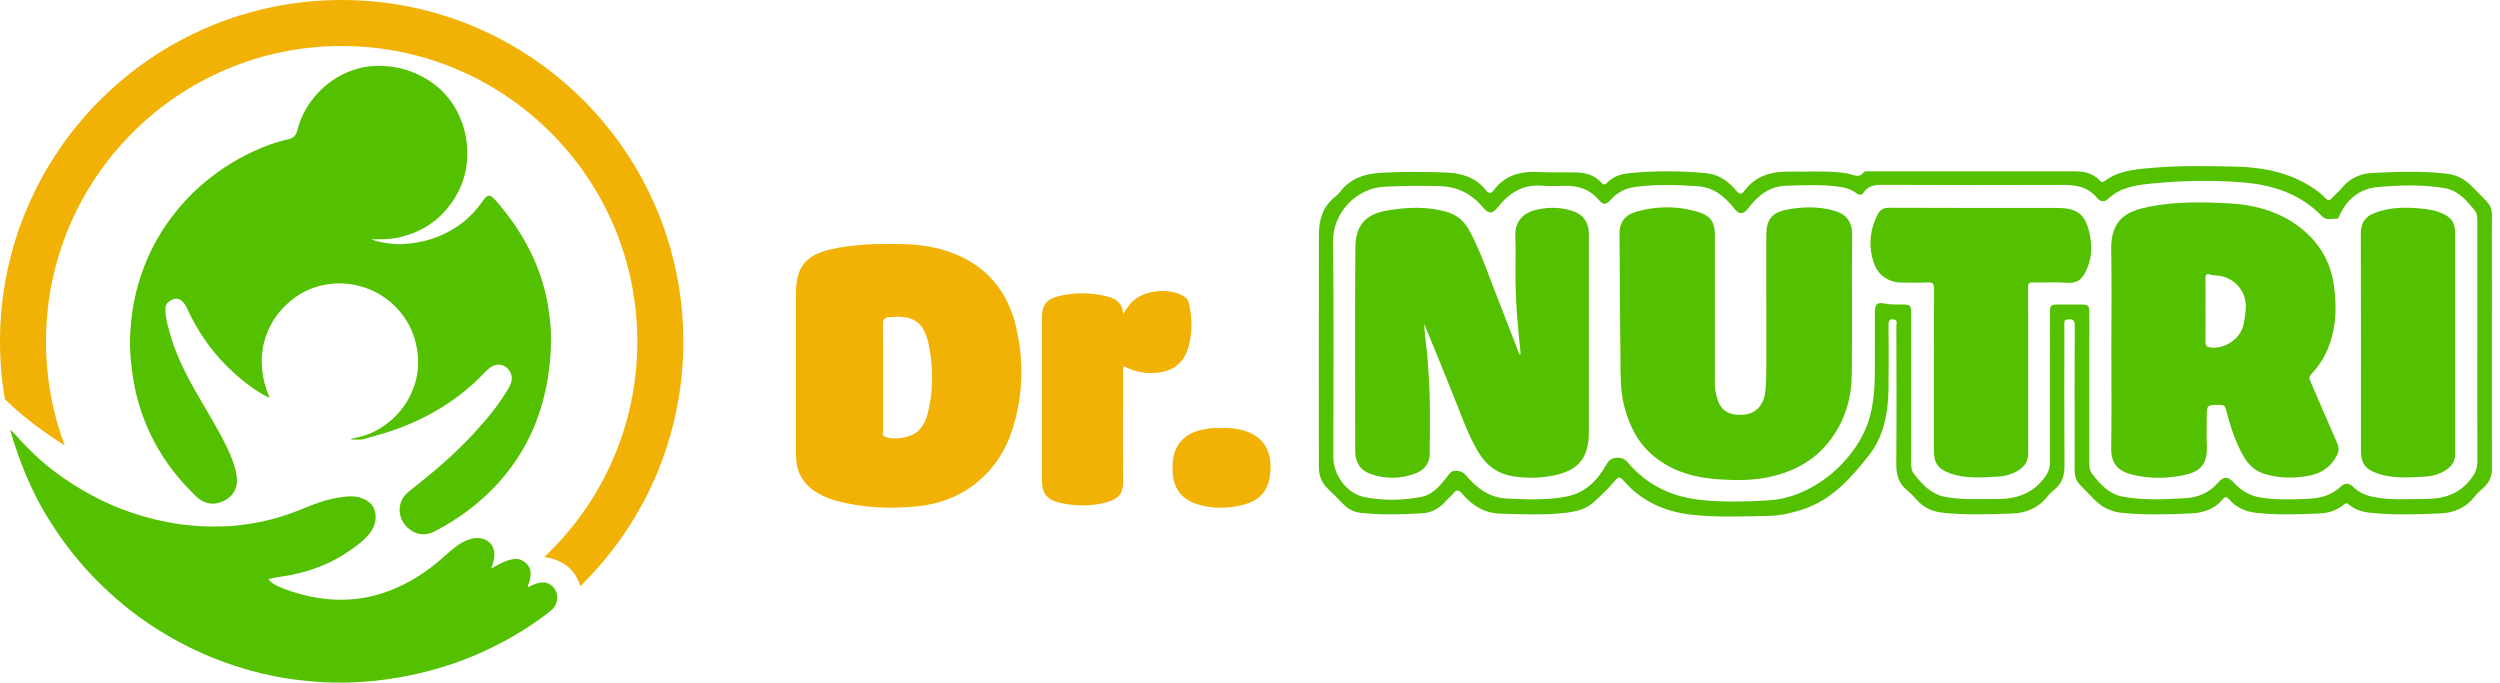 <svg width="293" height="80" viewBox="0 0 293 80" fill="none" xmlns="http://www.w3.org/2000/svg">
<path d="M292.046 40.177C292.046 35.971 292.067 31.765 292.04 27.559C292.014 23.691 292.506 24.726 289.7 21.838C288.872 20.986 287.911 20.491 286.762 20.357C283.856 20.018 280.94 20.126 278.031 20.271C276.63 20.34 275.396 20.889 274.47 22.024C274.109 22.466 273.651 22.828 273.266 23.252C273.01 23.533 272.832 23.512 272.575 23.247C272.042 22.696 271.428 22.237 270.777 21.831C268.097 20.157 265.108 19.593 262.017 19.529C258.794 19.461 255.563 19.389 252.345 19.663C250.352 19.832 248.32 19.957 246.629 21.242C246.379 21.432 246.243 21.322 246.088 21.155C245.313 20.32 244.318 20.082 243.227 20.082C235.174 20.084 227.121 20.082 219.067 20.084C218.856 20.084 218.535 20.052 218.452 20.167C217.94 20.881 217.345 20.549 216.738 20.388C216.372 20.29 215.987 20.248 215.608 20.21C213.701 20.018 211.787 20.151 209.877 20.112C207.726 20.067 205.788 20.536 204.432 22.381C204.094 22.841 203.836 22.773 203.507 22.37C202.567 21.221 201.414 20.424 199.886 20.286C196.905 20.016 193.921 19.997 190.943 20.295C189.963 20.393 189.016 20.696 188.308 21.455C188.042 21.74 187.873 21.625 187.673 21.403C186.917 20.565 185.926 20.248 184.845 20.216C183.317 20.171 181.785 20.236 180.259 20.158C178.174 20.053 176.372 20.546 175.071 22.292C174.73 22.75 174.454 22.677 174.128 22.271C172.923 20.77 171.258 20.28 169.429 20.217C166.969 20.131 164.505 20.116 162.047 20.238C160.135 20.333 158.36 20.8 157.108 22.426C156.905 22.689 156.658 22.927 156.399 23.135C155.003 24.255 154.58 25.804 154.576 27.476C154.553 36.557 154.564 45.638 154.568 54.719C154.569 55.714 154.884 56.587 155.633 57.288C156.243 57.859 156.834 58.452 157.409 59.059C157.978 59.659 158.667 60.015 159.475 60.105C161.88 60.372 164.293 60.296 166.699 60.154C167.756 60.092 168.666 59.614 169.38 58.797C169.663 58.473 170.018 58.212 170.282 57.876C170.659 57.398 170.936 57.344 171.365 57.857C172.514 59.234 173.974 60.142 175.795 60.197C178.396 60.274 181.005 60.397 183.599 60.088C184.744 59.951 185.88 59.673 186.763 58.869C187.646 58.067 188.523 57.24 189.284 56.326C189.72 55.803 189.908 55.899 190.271 56.321C192.526 58.937 195.481 60.108 198.842 60.391C201.68 60.631 204.525 60.519 207.366 60.46C208.679 60.433 209.966 60.129 211.224 59.724C214.637 58.627 216.895 56.07 219.005 53.408C220.811 51.129 221.294 48.348 221.333 45.502C221.368 43.017 221.357 40.531 221.332 38.046C221.326 37.509 221.528 37.354 221.999 37.454C222.436 37.546 222.255 37.915 222.255 38.161C222.265 43.586 222.286 49.01 222.246 54.435C222.237 55.672 222.542 56.676 223.52 57.466C223.927 57.795 224.297 58.179 224.639 58.576C225.472 59.543 226.56 59.973 227.782 60.102C230.451 60.383 233.129 60.271 235.801 60.187C237.44 60.136 238.875 59.557 239.934 58.219C240.184 57.903 240.482 57.615 240.796 57.36C241.689 56.633 241.962 55.7 241.956 54.572C241.926 49.171 241.943 43.77 241.943 38.37C241.943 38.203 241.951 38.034 241.941 37.867C241.924 37.569 242.049 37.466 242.354 37.433C242.961 37.367 243.168 37.537 243.164 38.201C243.133 43.147 243.137 48.095 243.151 53.041C243.161 56.699 242.84 55.82 245.425 58.516C246.339 59.469 247.418 59.978 248.693 60.107C251.386 60.377 254.088 60.29 256.783 60.172C258.221 60.109 259.565 59.68 260.524 58.488C260.809 58.133 261.021 58.253 261.26 58.532C262.099 59.516 263.213 59.967 264.46 60.108C266.913 60.385 269.375 60.276 271.832 60.183C272.888 60.143 273.902 59.806 274.745 59.11C274.956 58.936 275.081 58.953 275.284 59.129C275.978 59.73 276.836 59.987 277.718 60.086C280.481 60.393 283.254 60.285 286.022 60.173C287.579 60.109 288.946 59.537 289.965 58.274C290.309 57.849 290.722 57.476 291.124 57.103C291.776 56.498 292.062 55.785 292.056 54.877C292.033 49.975 292.046 45.076 292.046 40.177ZM289.451 56.309C288.11 57.937 286.348 58.468 284.366 58.475C282.316 58.48 280.256 58.654 278.219 58.254C277.289 58.072 276.443 57.733 275.762 57.032C275.354 56.61 274.801 56.595 274.412 56.966C273.401 57.93 272.176 58.362 270.846 58.437C268.916 58.546 266.974 58.613 265.051 58.33C263.785 58.144 262.715 57.568 261.84 56.601C261.121 55.805 260.626 55.788 259.943 56.577C258.919 57.761 257.626 58.302 256.11 58.389C253.679 58.531 251.247 58.65 248.826 58.217C247.16 57.919 246.14 56.751 245.18 55.519C244.864 55.114 244.868 54.584 244.869 54.073C244.874 48.314 244.873 42.555 244.872 36.796C244.872 35.767 244.795 35.691 243.774 35.69C242.914 35.689 242.054 35.687 241.193 35.69C240.349 35.693 240.249 35.791 240.248 36.646C240.246 42.047 240.247 47.447 240.247 52.848C240.247 53.326 240.242 53.804 240.247 54.282C240.254 55.014 239.939 55.574 239.485 56.148C238.059 57.95 236.142 58.51 233.97 58.483C231.943 58.459 229.912 58.632 227.897 58.218C226.268 57.885 225.266 56.74 224.315 55.538C223.928 55.049 223.987 54.406 223.987 53.806C223.987 48.119 223.987 42.431 223.987 36.744C223.987 35.776 223.899 35.697 222.915 35.688C222.247 35.682 221.58 35.719 220.916 35.581C220.004 35.393 219.733 35.64 219.732 36.608C219.729 39.094 219.742 41.579 219.726 44.064C219.717 45.595 219.57 47.111 219.205 48.607C218.068 53.277 213.035 58.302 207.221 58.648C204.688 58.799 202.161 58.855 199.635 58.627C196.139 58.313 193.138 56.971 190.826 54.253C190.532 53.907 190.217 53.666 189.683 53.647C188.91 53.62 188.574 53.889 188.181 54.586C187.159 56.4 185.704 57.796 183.541 58.206C181.244 58.642 178.922 58.531 176.61 58.433C174.581 58.346 173.088 57.212 171.826 55.731C171.468 55.312 171.068 55.146 170.518 55.177C170.16 55.198 170.012 55.353 169.799 55.62C168.908 56.733 168.056 57.961 166.529 58.248C164.33 58.662 162.096 58.692 159.909 58.257C157.859 57.85 156.266 55.681 156.266 53.611C156.265 45.199 156.352 36.786 156.223 28.377C156.17 24.953 158.947 22.079 162.155 21.893C164.355 21.765 166.549 21.763 168.744 21.815C170.783 21.863 172.458 22.7 173.785 24.287C174.493 25.133 174.917 25.084 175.578 24.246C176.901 22.57 178.53 21.583 180.756 21.766C181.682 21.842 182.62 21.786 183.552 21.784C185.028 21.779 186.308 22.194 187.315 23.357C187.922 24.061 188.2 24.048 188.826 23.358C189.606 22.498 190.567 22.048 191.695 21.899C194.124 21.58 196.557 21.663 198.99 21.829C200.923 21.961 202.221 23.119 203.342 24.543C203.822 25.153 204.351 25.117 204.832 24.483C205.978 22.973 207.33 21.814 209.384 21.765C211.534 21.713 213.682 21.581 215.819 21.929C216.438 22.03 217.032 22.232 217.529 22.617C217.885 22.893 218.168 22.918 218.429 22.544C218.966 21.776 219.705 21.658 220.602 21.662C227.676 21.696 234.749 21.694 241.822 21.67C243.375 21.664 244.763 21.929 245.791 23.218C246.126 23.638 246.647 23.704 246.998 23.365C248.468 21.949 250.336 21.695 252.217 21.507C255.742 21.155 259.279 21.098 262.81 21.375C266.352 21.655 269.598 22.708 272.149 25.346C272.673 25.889 273.316 25.585 273.909 25.636C274.036 25.647 274.077 25.506 274.128 25.391C275.024 23.354 276.531 22.089 278.783 21.907C281.354 21.699 283.931 21.611 286.496 22.048C288.119 22.324 289.077 23.499 290.04 24.657C290.338 25.016 290.343 25.494 290.343 25.957C290.337 30.689 290.34 35.421 290.34 40.153C290.34 44.789 290.328 49.425 290.351 54.061C290.352 54.963 290.015 55.622 289.451 56.309Z" fill="#53C100"/>
<path d="M111.824 29.726C109.895 28.962 107.868 28.652 105.802 28.609C102.934 28.549 100.066 28.581 97.254 29.249C94.412 29.924 93.292 31.374 93.291 34.282C93.29 37.389 93.291 40.495 93.291 43.602C93.291 46.852 93.29 50.102 93.291 53.352C93.292 55.311 94.13 56.788 95.826 57.781C96.468 58.157 97.147 58.449 97.86 58.65C100.983 59.526 104.167 59.654 107.375 59.357C112.851 58.849 117.054 55.473 118.69 50.217C119.915 46.277 120.024 42.266 119.07 38.264C118.106 34.22 115.75 31.28 111.824 29.726ZM108.759 48.361C108.567 49.158 108.22 49.895 107.632 50.488C106.822 51.303 104.782 51.646 103.715 51.171C103.367 51.017 103.493 50.729 103.492 50.493C103.482 48.39 103.485 46.287 103.485 44.184C103.485 42.129 103.505 40.073 103.472 38.019C103.463 37.485 103.611 37.229 104.148 37.179C106.329 36.978 108.15 37.161 108.804 40.197C109.39 42.916 109.414 45.646 108.759 48.361Z" fill="#F2B205"/>
<path d="M139.287 40.666C139.765 38.957 139.751 37.224 139.324 35.498C139.253 35.212 139.126 34.986 138.867 34.808C137.165 33.634 133.944 33.965 132.563 35.494C132.235 35.858 131.985 36.293 131.63 36.791C131.572 35.51 130.774 35.007 129.804 34.753C127.876 34.248 125.922 34.248 123.993 34.73C122.613 35.074 122.117 35.794 122.117 37.208C122.117 43.562 122.117 49.915 122.117 56.269C122.117 57.821 122.654 58.544 124.181 58.911C125.85 59.312 127.544 59.348 129.223 58.98C131.55 58.472 131.649 57.557 131.631 55.987C131.586 51.879 131.614 47.771 131.622 43.662C131.623 43.423 131.504 43.145 131.744 42.926C132.856 43.515 134.033 43.776 135.274 43.711C137.41 43.599 138.743 42.612 139.287 40.666Z" fill="#F2B205"/>
<path d="M145.139 50.306C144.477 50.181 143.813 50.147 143.144 50.179C142.738 50.179 142.328 50.14 141.927 50.187C140.174 50.39 138.6 50.914 137.798 52.689C137.413 53.54 137.396 54.449 137.437 55.361C137.519 57.205 138.501 58.522 140.265 59.08C141.965 59.617 143.696 59.63 145.426 59.235C147.566 58.745 148.642 57.634 148.869 55.487C149.157 52.773 147.998 50.846 145.139 50.306Z" fill="#F2B205"/>
<path d="M184.097 24.661C182.705 24.25 181.305 24.273 179.892 24.625C178.576 24.953 177.527 25.93 177.596 27.669C177.669 29.505 177.59 31.348 177.62 33.187C177.641 34.474 177.708 35.761 177.804 37.044C177.914 38.533 178.079 40.018 178.219 41.505C178.171 41.517 178.122 41.529 178.074 41.542C177.204 39.29 176.348 37.032 175.459 34.788C174.427 32.179 173.553 29.506 172.216 27.023C171.593 25.866 170.689 25.131 169.423 24.79C167.174 24.182 164.918 24.284 162.651 24.655C160.095 25.072 158.872 26.353 158.85 29.032C158.785 36.988 158.822 44.945 158.831 52.902C158.832 54.128 159.373 55.083 160.546 55.515C162.342 56.174 164.176 56.157 165.957 55.461C166.933 55.079 167.553 54.294 167.562 53.217C167.59 49.922 167.657 46.624 167.397 43.338C167.329 42.49 167.296 41.634 167.185 40.783C167.063 39.851 166.954 38.905 166.916 37.956C168.067 40.721 169.17 43.498 170.299 46.264C171.224 48.531 171.989 50.866 173.259 52.984C174.122 54.423 175.332 55.414 176.968 55.748C178.657 56.092 180.392 56.065 182.073 55.728C185.065 55.127 186.216 53.618 186.216 50.551C186.216 42.881 186.216 35.211 186.216 27.541C186.216 26.006 185.565 25.095 184.097 24.661Z" fill="#53C100"/>
<path d="M270.764 44.663C270.607 44.305 270.635 44.112 270.906 43.824C271.823 42.848 272.518 41.725 272.984 40.461C273.821 38.197 273.863 35.869 273.545 33.521C273.201 30.988 272.086 28.849 270.157 27.15C267.622 24.917 264.537 24.02 261.287 23.84C258.133 23.666 254.944 23.603 251.816 24.241C249.462 24.721 247.351 25.538 247.432 29.322C247.513 33.121 247.45 36.922 247.45 40.722C247.45 44.665 247.494 48.609 247.432 52.553C247.4 54.58 248.552 55.282 249.817 55.607C251.8 56.114 253.837 56.102 255.823 55.712C257.729 55.338 258.75 54.552 258.641 52.212C258.591 51.139 258.632 50.062 258.632 48.986C258.632 47.437 258.632 47.455 260.177 47.446C260.611 47.443 260.768 47.578 260.879 47.996C261.38 49.886 261.958 51.75 262.935 53.465C263.525 54.502 264.357 55.251 265.505 55.577C267.247 56.072 269.029 56.089 270.785 55.716C272.158 55.425 273.244 54.643 273.897 53.345C274.136 52.872 274.139 52.438 273.914 51.93C272.846 49.516 271.828 47.08 270.764 44.663ZM263.183 36.428C263.076 37.218 263.049 38.02 262.68 38.77C262.035 40.078 260.376 40.961 258.96 40.704C258.577 40.634 258.477 40.445 258.483 40.071C258.506 38.829 258.491 37.585 258.491 36.342C258.491 35.1 258.506 33.857 258.483 32.614C258.476 32.203 258.571 32.044 258.999 32.173C259.476 32.318 259.983 32.255 260.473 32.39C262.289 32.891 263.437 34.553 263.183 36.428Z" fill="#53C100"/>
<path d="M214.907 24.674C213.116 24.19 211.277 24.215 209.471 24.558C207.612 24.911 207.01 25.743 207.01 27.616C207.01 32.826 207.009 38.036 207.011 43.246C207.011 44.174 206.999 45.098 206.875 46.024C206.675 47.528 205.746 48.5 204.323 48.604C202.573 48.731 201.604 48.097 201.201 46.498C201.069 45.975 200.977 45.438 200.98 44.884C200.994 41.992 200.987 39.1 200.987 36.208C200.987 33.34 200.987 30.473 200.987 27.605C200.987 26.014 200.485 25.259 198.914 24.805C196.542 24.12 194.139 24.133 191.767 24.814C190.436 25.196 189.803 26.08 189.809 27.361C189.836 32.26 189.867 37.157 189.916 42.055C189.935 43.928 189.887 45.808 190.371 47.648C190.972 49.922 191.97 51.943 193.83 53.473C196.047 55.297 198.68 55.998 201.448 56.178C203.386 56.304 205.346 56.333 207.278 55.923C210.26 55.29 212.78 53.936 214.619 51.424C216.244 49.203 216.987 46.677 217.024 43.988C217.1 38.492 217.01 32.994 217.069 27.498C217.088 25.749 216.113 24.999 214.907 24.674Z" fill="#53C100"/>
<path d="M241.049 24.369C234.501 24.369 227.953 24.381 221.405 24.349C220.729 24.346 220.351 24.569 220.064 25.132C219.124 26.972 218.956 28.875 219.619 30.826C220.107 32.263 221.356 33.111 222.872 33.115C223.876 33.118 224.881 33.152 225.882 33.102C226.484 33.072 226.678 33.201 226.674 33.862C226.644 40.171 226.656 46.48 226.656 52.79C226.656 54.288 227.146 54.98 228.576 55.484C230.399 56.127 232.289 55.958 234.156 55.859C235.006 55.815 235.861 55.576 236.62 55.081C237.344 54.61 237.706 54.002 237.703 53.137C237.691 49.934 237.698 46.733 237.698 43.53C237.698 40.256 237.706 36.982 237.689 33.708C237.686 33.259 237.778 33.091 238.268 33.104C239.558 33.141 240.855 33.038 242.138 33.137C243.729 33.26 244.142 32.515 244.627 31.413C245.191 30.13 245.179 28.745 244.908 27.426C244.427 25.083 243.431 24.369 241.049 24.369Z" fill="#53C100"/>
<path d="M287.747 40.156C287.747 35.904 287.747 31.651 287.747 27.399C287.747 26.052 287.311 25.446 286.039 24.927C285.284 24.619 284.491 24.509 283.698 24.436C281.868 24.267 280.037 24.287 278.291 24.961C277.223 25.373 276.682 26.129 276.686 27.367C276.72 35.824 276.703 44.281 276.703 52.738C276.703 54.303 277.17 54.97 278.638 55.487C280.461 56.13 282.349 55.951 284.215 55.859C285.047 55.818 285.88 55.582 286.622 55.119C287.368 54.654 287.755 54.033 287.752 53.13C287.739 48.804 287.747 44.48 287.747 40.156Z" fill="#53C100"/>
<path d="M15.694 44.872C16.021 46.694 16.561 48.448 17.296 50.146C18.619 53.209 20.555 55.836 22.946 58.143C23.8 58.967 24.786 59.269 25.921 58.837C27.406 58.27 27.929 57.084 27.734 55.777C27.557 54.589 27.1 53.475 26.578 52.392C25.426 50.003 23.987 47.777 22.697 45.465C21.537 43.383 20.504 41.244 19.878 38.933C19.627 38.005 19.347 37.075 19.392 36.093C19.414 35.617 19.732 35.343 20.119 35.149C20.487 34.963 20.862 34.949 21.221 35.202C21.565 35.442 21.759 35.79 21.927 36.154C22.915 38.297 24.169 40.268 25.744 42.025C26.878 43.289 28.142 44.419 29.527 45.406C30.162 45.859 30.824 46.271 31.546 46.605C31.551 46.553 31.564 46.52 31.554 46.497C31.094 45.424 30.8 44.3 30.708 43.142C30.626 42.117 30.689 41.09 30.956 40.081C31.466 38.155 32.494 36.572 34.017 35.292C35.478 34.063 37.171 33.399 39.054 33.241C39.895 33.17 40.746 33.218 41.588 33.393C43.69 33.828 45.44 34.837 46.834 36.472C48.096 37.953 48.782 39.682 48.963 41.597C49.072 42.755 48.965 43.915 48.608 45.04C48.023 46.873 46.974 48.386 45.461 49.563C44.529 50.287 43.507 50.858 42.346 51.141C41.949 51.238 41.555 51.34 41.159 51.439C41.161 51.467 41.162 51.495 41.164 51.522C41.456 51.522 41.751 51.508 42.042 51.525C42.54 51.554 42.983 51.347 43.447 51.225C45.435 50.705 47.369 50.037 49.221 49.143C51.719 47.936 53.995 46.404 55.995 44.47C56.449 44.03 56.863 43.547 57.362 43.152C58.304 42.407 59.291 42.749 59.758 43.535C60.139 44.172 59.988 44.816 59.646 45.418C58.49 47.445 56.994 49.215 55.416 50.915C54.358 52.055 53.232 53.129 52.072 54.169C50.712 55.388 49.28 56.518 47.859 57.662C46.499 58.758 46.517 60.697 47.8 61.866C48.771 62.751 49.887 62.834 51.016 62.242C53.798 60.785 56.287 58.937 58.404 56.599C59.494 55.395 60.449 54.099 61.264 52.697C63.307 49.18 64.285 45.349 64.531 41.323C64.61 40.019 64.604 38.703 64.443 37.393C64.337 36.53 64.214 35.673 64.033 34.824C63.468 32.176 62.427 29.723 61.016 27.422C60.308 26.267 59.508 25.179 58.642 24.14C58.325 23.759 58.026 23.355 57.626 23.048C57.441 22.906 57.262 22.892 57.057 23.024C56.847 23.159 56.722 23.364 56.585 23.556C55.883 24.543 55.087 25.437 54.111 26.169C52.015 27.74 49.644 28.509 47.045 28.614C46.349 28.642 45.656 28.553 44.973 28.436C44.502 28.355 44.029 28.257 43.52 28.039C43.658 28.039 43.726 28.038 43.793 28.039C44.834 28.069 45.874 28.038 46.889 27.798C49.168 27.257 51.083 26.115 52.548 24.266C54.317 22.033 55.025 19.502 54.691 16.67C54.563 15.593 54.28 14.569 53.833 13.583C52.922 11.576 51.486 10.056 49.556 9.014C47.854 8.095 46.029 7.667 44.087 7.73C43.514 7.748 42.946 7.797 42.395 7.925C40.684 8.321 39.163 9.109 37.867 10.293C36.376 11.657 35.338 13.31 34.843 15.286C34.709 15.826 34.396 16.196 33.831 16.315C32.367 16.626 30.977 17.148 29.625 17.778C27.361 18.834 25.296 20.195 23.424 21.846C22.292 22.844 21.277 23.954 20.349 25.145C19.072 26.783 18.023 28.557 17.212 30.466C16.388 32.404 15.812 34.414 15.516 36.505C15.372 37.524 15.282 38.544 15.244 39.568C15.209 40.486 15.262 41.402 15.346 42.317C15.426 43.175 15.542 44.025 15.694 44.872Z" fill="#53C100"/>
<path d="M64.719 68.687C64.117 68.138 63.407 68.182 62.695 68.45C62.425 68.552 62.167 68.687 61.893 68.811C61.883 68.701 61.867 68.616 61.908 68.533C62.098 68.142 62.158 67.726 62.188 67.294C62.259 66.251 61.25 65.488 60.503 65.509C59.698 65.531 59.013 65.843 58.335 66.209C58.093 66.34 57.854 66.475 57.555 66.64C57.618 66.465 57.659 66.361 57.695 66.255C57.906 65.637 58.053 65.017 57.851 64.361C57.543 63.361 56.482 62.853 55.357 63.118C54.328 63.36 53.508 63.953 52.73 64.625C52.046 65.215 51.381 65.829 50.668 66.381C49.325 67.418 47.878 68.289 46.313 68.963C44.621 69.692 42.855 70.14 41.021 70.255C40.181 70.308 39.331 70.3 38.483 70.223C37.526 70.135 36.585 69.981 35.658 69.744C34.522 69.455 33.4 69.115 32.346 68.586C32.008 68.417 31.692 68.203 31.475 67.874C32.367 67.619 33.268 67.561 34.148 67.38C36.647 66.867 38.974 65.962 41.066 64.481C41.906 63.886 42.739 63.279 43.366 62.452C43.892 61.758 44.133 60.96 43.978 60.09C43.834 59.28 43.31 58.764 42.569 58.452C41.876 58.16 41.161 58.124 40.415 58.212C39.336 58.338 38.285 58.568 37.268 58.931C36.28 59.284 35.317 59.708 34.333 60.072C32.625 60.705 30.871 61.16 29.064 61.42C28.149 61.553 27.232 61.678 26.308 61.688C25.27 61.699 24.23 61.732 23.19 61.65C22.524 61.598 21.855 61.547 21.196 61.453C20.12 61.299 19.051 61.093 17.992 60.835C14.616 60.012 11.483 58.636 8.561 56.767C7.099 55.833 5.704 54.811 4.427 53.631C3.718 52.976 3.037 52.297 2.38 51.59C2.015 51.196 1.683 50.769 1.238 50.379C1.245 50.489 1.237 50.549 1.253 50.603C2.312 54.21 3.721 57.664 5.714 60.866C6.955 62.859 8.343 64.745 9.904 66.498C10.866 67.579 11.892 68.597 12.961 69.575C14.011 70.533 15.108 71.434 16.256 72.269C19.286 74.47 22.554 76.235 26.072 77.532C28.033 78.254 30.035 78.828 32.081 79.237C33.28 79.477 34.49 79.655 35.71 79.778C36.787 79.887 37.864 79.977 38.944 79.991C39.848 80.002 40.752 80.014 41.659 79.956C42.365 79.911 43.075 79.886 43.778 79.812C44.824 79.702 45.866 79.554 46.904 79.369C48.46 79.092 49.995 78.733 51.51 78.285C54.472 77.409 57.291 76.197 59.971 74.664C61.601 73.732 63.167 72.7 64.623 71.51C65.502 70.796 65.552 69.445 64.719 68.687Z" fill="#53C100"/>
<path d="M80.085 40.042C80.085 17.928 62.157 0 40.042 0C17.928 0 0 17.928 0 40.042C0 42.336 0.194 44.586 0.564 46.775C1.734 47.937 3.995 49.945 7.586 52.206C6.167 48.421 5.391 44.323 5.391 40.043C5.391 20.905 20.905 5.391 40.043 5.391C59.181 5.391 74.695 20.905 74.695 40.043C74.695 49.998 70.497 58.972 63.775 65.293C65.051 65.444 67.235 66.091 68.013 68.698C75.461 61.425 80.085 51.273 80.085 40.042Z" fill="#F2B205"/>
</svg>
